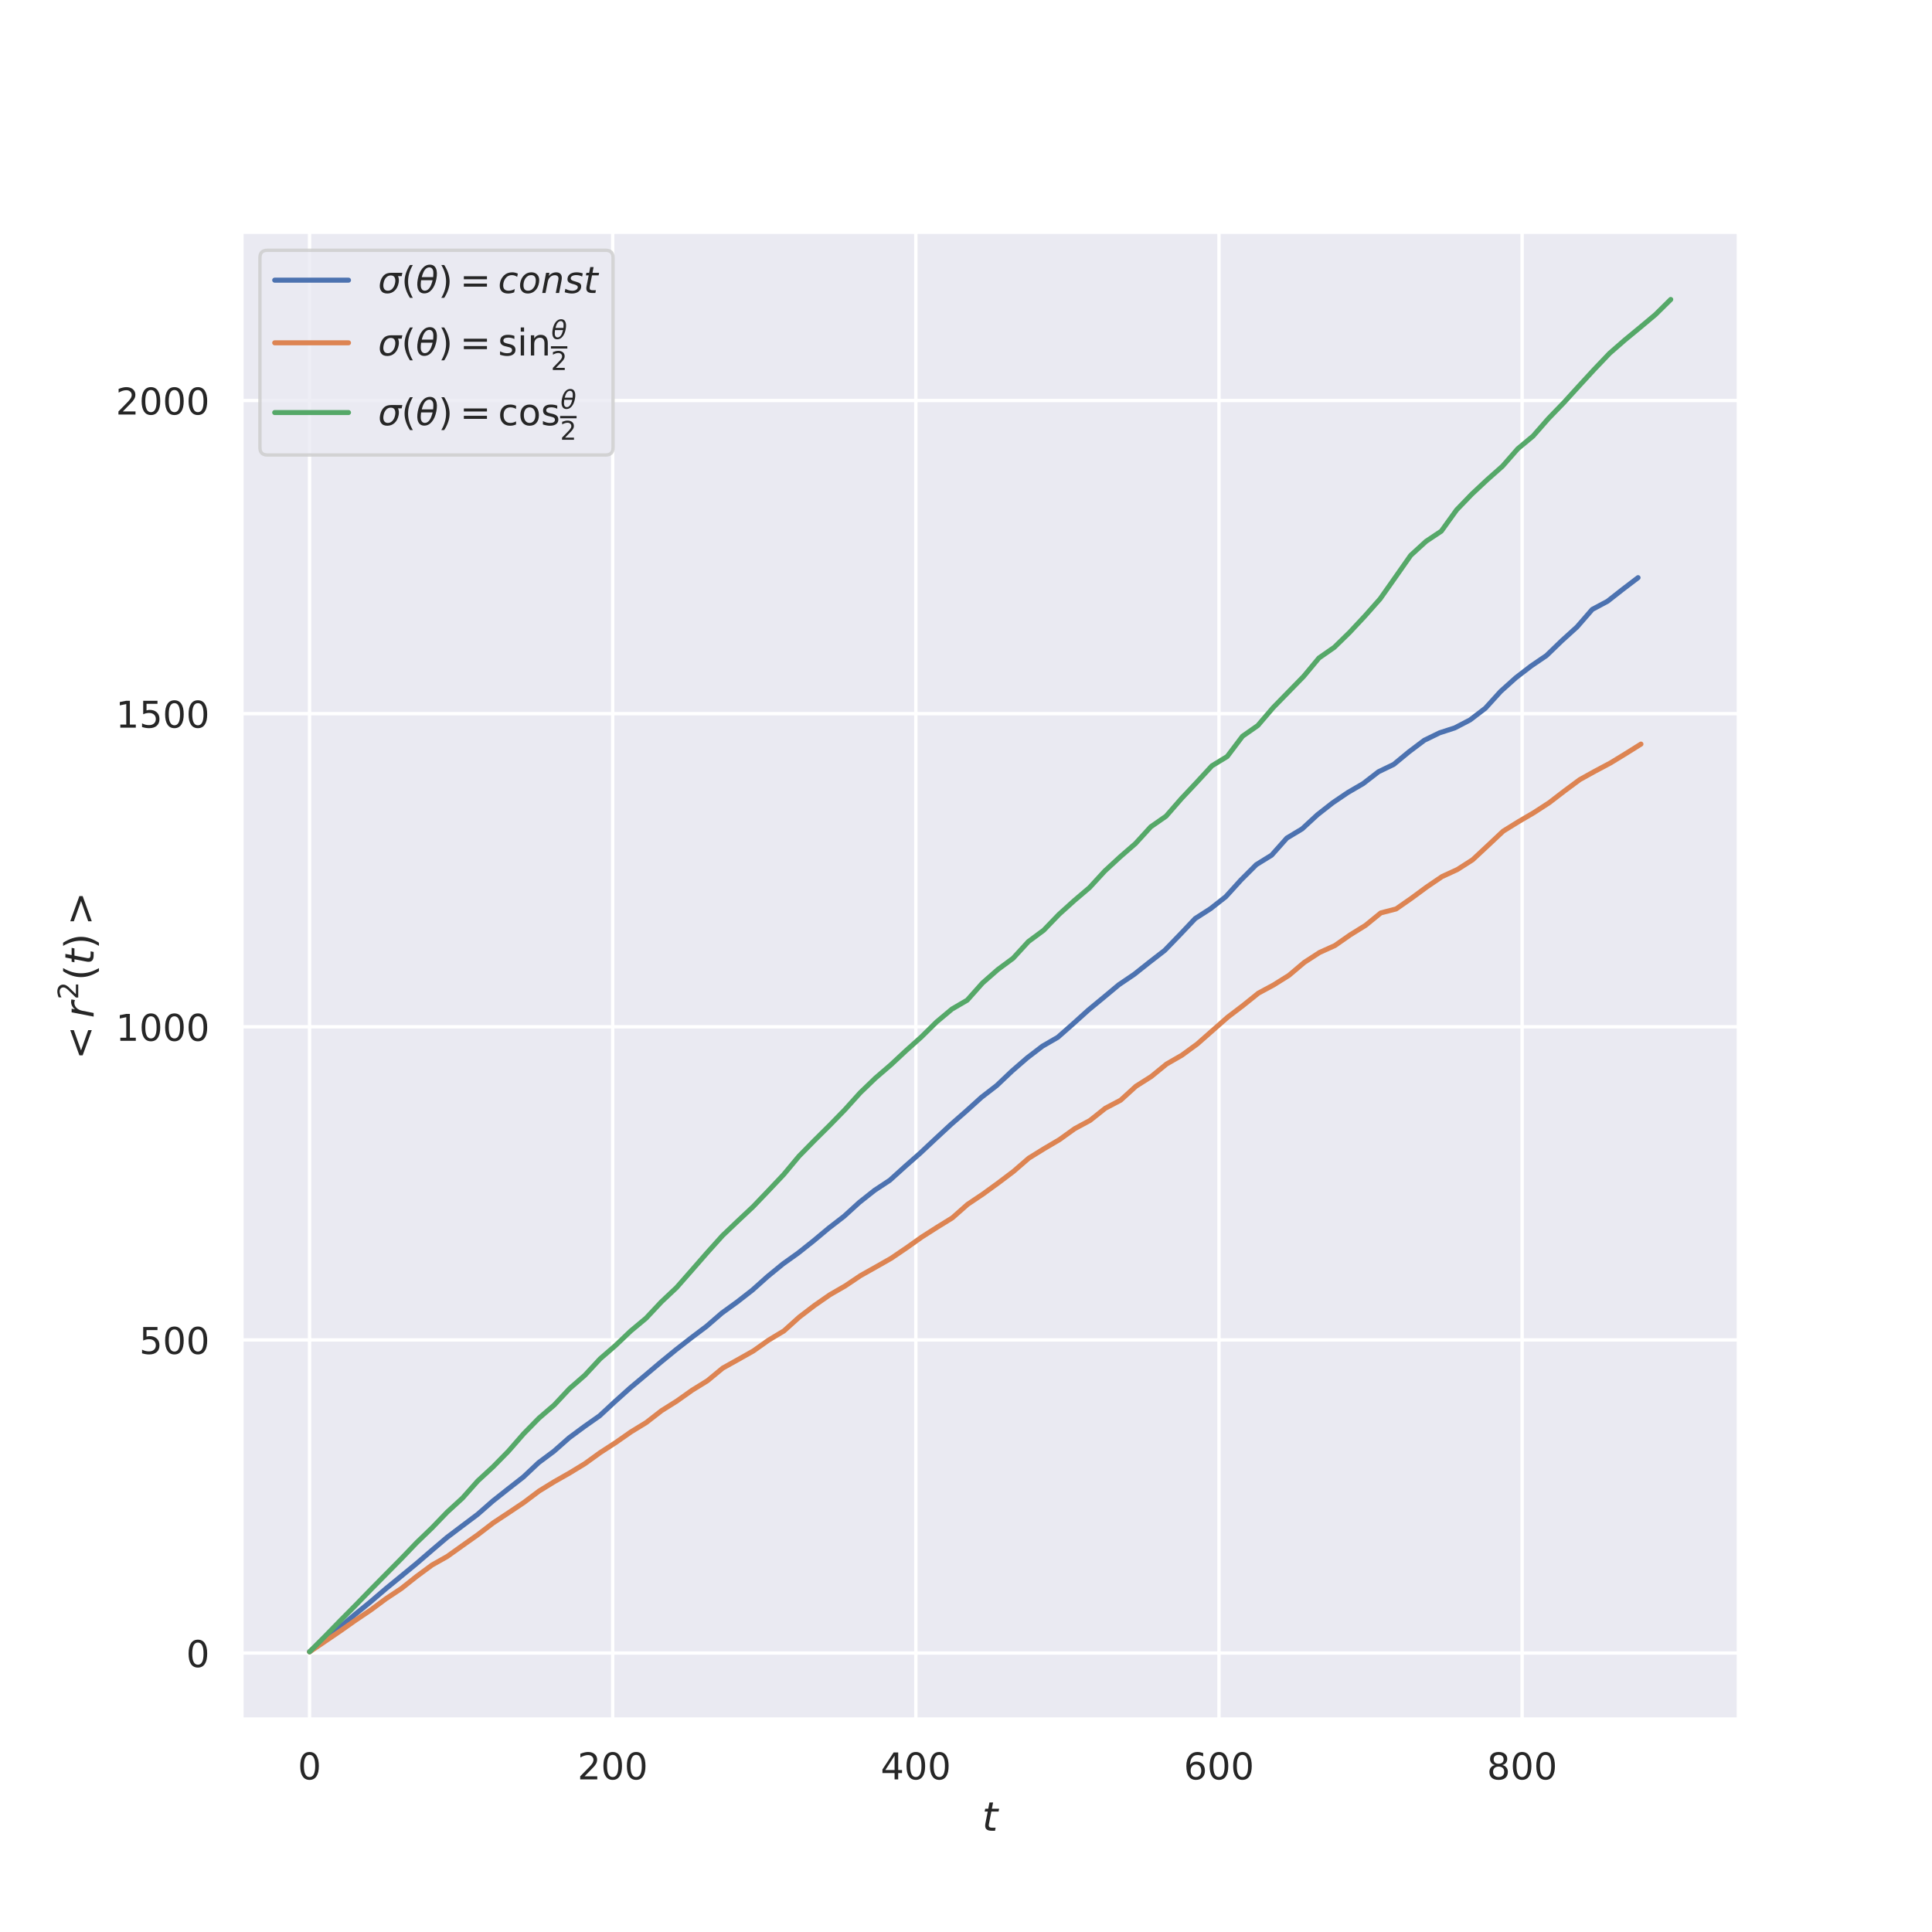 <?xml version="1.0" encoding="utf-8" standalone="no"?>
<!DOCTYPE svg PUBLIC "-//W3C//DTD SVG 1.1//EN"
  "http://www.w3.org/Graphics/SVG/1.1/DTD/svg11.dtd">
<!-- Created with matplotlib (https://matplotlib.org/) -->
<svg height="576pt" version="1.1" viewBox="0 0 576 576" width="576pt" xmlns="http://www.w3.org/2000/svg" xmlns:xlink="http://www.w3.org/1999/xlink">
 <defs>
  <style type="text/css">*{stroke-linecap:butt;stroke-linejoin:round;}</style>
 </defs>
 <g id="figure_1">
  <g id="patch_1">
   <path d="M 0 576 
L 576 576 
L 576 0 
L 0 0 
z
" style="fill:#ffffff;"/>
  </g>
  <g id="axes_1">
   <g id="patch_2">
    <path d="M 72 512.64 
L 518.4 512.64 
L 518.4 69.12 
L 72 69.12 
z
" style="fill:#eaeaf2;"/>
   </g>
   <g id="matplotlib.axis_1">
    <g id="xtick_1">
     <g id="line2d_1">
      <path clip-path="url(#pdb5a2d2c6c)" d="M 92.291 512.64 
L 92.291 69.12 
" style="fill:none;stroke:#ffffff;stroke-linecap:round;"/>
     </g>
     <g id="text_1">
      <!-- 0 -->
      <g style="fill:#262626;" transform="translate(88.792 530.498)scale(0.11 -0.11)">
       <defs>
        <path d="M 31.781 66.406 
Q 24.172 66.406 20.328 58.906 
Q 16.5 51.422 16.5 36.375 
Q 16.5 21.391 20.328 13.891 
Q 24.172 6.391 31.781 6.391 
Q 39.453 6.391 43.281 13.891 
Q 47.125 21.391 47.125 36.375 
Q 47.125 51.422 43.281 58.906 
Q 39.453 66.406 31.781 66.406 
z
M 31.781 74.219 
Q 44.047 74.219 50.516 64.516 
Q 56.984 54.828 56.984 36.375 
Q 56.984 17.969 50.516 8.266 
Q 44.047 -1.422 31.781 -1.422 
Q 19.531 -1.422 13.062 8.266 
Q 6.594 17.969 6.594 36.375 
Q 6.594 54.828 13.062 64.516 
Q 19.531 74.219 31.781 74.219 
z
" id="DejaVuSans-48"/>
       </defs>
       <use xlink:href="#DejaVuSans-48"/>
      </g>
     </g>
    </g>
    <g id="xtick_2">
     <g id="line2d_2">
      <path clip-path="url(#pdb5a2d2c6c)" d="M 182.668 512.64 
L 182.668 69.12 
" style="fill:none;stroke:#ffffff;stroke-linecap:round;"/>
     </g>
     <g id="text_2">
      <!-- 200 -->
      <g style="fill:#262626;" transform="translate(172.17 530.498)scale(0.11 -0.11)">
       <defs>
        <path d="M 19.188 8.297 
L 53.609 8.297 
L 53.609 0 
L 7.328 0 
L 7.328 8.297 
Q 12.938 14.109 22.625 23.891 
Q 32.328 33.688 34.812 36.531 
Q 39.547 41.844 41.422 45.531 
Q 43.312 49.219 43.312 52.781 
Q 43.312 58.594 39.234 62.25 
Q 35.156 65.922 28.609 65.922 
Q 23.969 65.922 18.812 64.312 
Q 13.672 62.703 7.812 59.422 
L 7.812 69.391 
Q 13.766 71.781 18.938 73 
Q 24.125 74.219 28.422 74.219 
Q 39.75 74.219 46.484 68.547 
Q 53.219 62.891 53.219 53.422 
Q 53.219 48.922 51.531 44.891 
Q 49.859 40.875 45.406 35.406 
Q 44.188 33.984 37.641 27.219 
Q 31.109 20.453 19.188 8.297 
z
" id="DejaVuSans-50"/>
       </defs>
       <use xlink:href="#DejaVuSans-50"/>
       <use x="63.623" xlink:href="#DejaVuSans-48"/>
       <use x="127.246" xlink:href="#DejaVuSans-48"/>
      </g>
     </g>
    </g>
    <g id="xtick_3">
     <g id="line2d_3">
      <path clip-path="url(#pdb5a2d2c6c)" d="M 273.045 512.64 
L 273.045 69.12 
" style="fill:none;stroke:#ffffff;stroke-linecap:round;"/>
     </g>
     <g id="text_3">
      <!-- 400 -->
      <g style="fill:#262626;" transform="translate(262.547 530.498)scale(0.11 -0.11)">
       <defs>
        <path d="M 37.797 64.312 
L 12.891 25.391 
L 37.797 25.391 
z
M 35.203 72.906 
L 47.609 72.906 
L 47.609 25.391 
L 58.016 25.391 
L 58.016 17.188 
L 47.609 17.188 
L 47.609 0 
L 37.797 0 
L 37.797 17.188 
L 4.891 17.188 
L 4.891 26.703 
z
" id="DejaVuSans-52"/>
       </defs>
       <use xlink:href="#DejaVuSans-52"/>
       <use x="63.623" xlink:href="#DejaVuSans-48"/>
       <use x="127.246" xlink:href="#DejaVuSans-48"/>
      </g>
     </g>
    </g>
    <g id="xtick_4">
     <g id="line2d_4">
      <path clip-path="url(#pdb5a2d2c6c)" d="M 363.423 512.64 
L 363.423 69.12 
" style="fill:none;stroke:#ffffff;stroke-linecap:round;"/>
     </g>
     <g id="text_4">
      <!-- 600 -->
      <g style="fill:#262626;" transform="translate(352.925 530.498)scale(0.11 -0.11)">
       <defs>
        <path d="M 33.016 40.375 
Q 26.375 40.375 22.484 35.828 
Q 18.609 31.297 18.609 23.391 
Q 18.609 15.531 22.484 10.953 
Q 26.375 6.391 33.016 6.391 
Q 39.656 6.391 43.531 10.953 
Q 47.406 15.531 47.406 23.391 
Q 47.406 31.297 43.531 35.828 
Q 39.656 40.375 33.016 40.375 
z
M 52.594 71.297 
L 52.594 62.312 
Q 48.875 64.062 45.094 64.984 
Q 41.312 65.922 37.594 65.922 
Q 27.828 65.922 22.672 59.328 
Q 17.531 52.734 16.797 39.406 
Q 19.672 43.656 24.016 45.922 
Q 28.375 48.188 33.594 48.188 
Q 44.578 48.188 50.953 41.516 
Q 57.328 34.859 57.328 23.391 
Q 57.328 12.156 50.688 5.359 
Q 44.047 -1.422 33.016 -1.422 
Q 20.359 -1.422 13.672 8.266 
Q 6.984 17.969 6.984 36.375 
Q 6.984 53.656 15.188 63.938 
Q 23.391 74.219 37.203 74.219 
Q 40.922 74.219 44.703 73.484 
Q 48.484 72.75 52.594 71.297 
z
" id="DejaVuSans-54"/>
       </defs>
       <use xlink:href="#DejaVuSans-54"/>
       <use x="63.623" xlink:href="#DejaVuSans-48"/>
       <use x="127.246" xlink:href="#DejaVuSans-48"/>
      </g>
     </g>
    </g>
    <g id="xtick_5">
     <g id="line2d_5">
      <path clip-path="url(#pdb5a2d2c6c)" d="M 453.8 512.64 
L 453.8 69.12 
" style="fill:none;stroke:#ffffff;stroke-linecap:round;"/>
     </g>
     <g id="text_5">
      <!-- 800 -->
      <g style="fill:#262626;" transform="translate(443.302 530.498)scale(0.11 -0.11)">
       <defs>
        <path d="M 31.781 34.625 
Q 24.75 34.625 20.719 30.859 
Q 16.703 27.094 16.703 20.516 
Q 16.703 13.922 20.719 10.156 
Q 24.75 6.391 31.781 6.391 
Q 38.812 6.391 42.859 10.172 
Q 46.922 13.969 46.922 20.516 
Q 46.922 27.094 42.891 30.859 
Q 38.875 34.625 31.781 34.625 
z
M 21.922 38.812 
Q 15.578 40.375 12.031 44.719 
Q 8.5 49.078 8.5 55.328 
Q 8.5 64.062 14.719 69.141 
Q 20.953 74.219 31.781 74.219 
Q 42.672 74.219 48.875 69.141 
Q 55.078 64.062 55.078 55.328 
Q 55.078 49.078 51.531 44.719 
Q 48 40.375 41.703 38.812 
Q 48.828 37.156 52.797 32.312 
Q 56.781 27.484 56.781 20.516 
Q 56.781 9.906 50.312 4.234 
Q 43.844 -1.422 31.781 -1.422 
Q 19.734 -1.422 13.25 4.234 
Q 6.781 9.906 6.781 20.516 
Q 6.781 27.484 10.781 32.312 
Q 14.797 37.156 21.922 38.812 
z
M 18.312 54.391 
Q 18.312 48.734 21.844 45.562 
Q 25.391 42.391 31.781 42.391 
Q 38.141 42.391 41.719 45.562 
Q 45.312 48.734 45.312 54.391 
Q 45.312 60.062 41.719 63.234 
Q 38.141 66.406 31.781 66.406 
Q 25.391 66.406 21.844 63.234 
Q 18.312 60.062 18.312 54.391 
z
" id="DejaVuSans-56"/>
       </defs>
       <use xlink:href="#DejaVuSans-56"/>
       <use x="63.623" xlink:href="#DejaVuSans-48"/>
       <use x="127.246" xlink:href="#DejaVuSans-48"/>
      </g>
     </g>
    </g>
    <g id="text_6">
     <!-- $t$ -->
     <g style="fill:#262626;" transform="translate(292.8 545.904)scale(0.12 -0.12)">
      <defs>
       <path d="M 42.281 54.688 
L 40.922 47.703 
L 23 47.703 
L 17.188 18.016 
Q 16.891 16.359 16.75 15.234 
Q 16.609 14.109 16.609 13.484 
Q 16.609 10.359 18.484 8.938 
Q 20.359 7.516 24.516 7.516 
L 33.594 7.516 
L 32.078 0 
L 23.484 0 
Q 15.484 0 11.547 3.125 
Q 7.625 6.25 7.625 12.594 
Q 7.625 13.719 7.766 15.062 
Q 7.906 16.406 8.203 18.016 
L 14.016 47.703 
L 6.391 47.703 
L 7.812 54.688 
L 15.281 54.688 
L 18.312 70.219 
L 27.297 70.219 
L 24.312 54.688 
z
" id="DejaVuSans-Oblique-116"/>
      </defs>
      <use transform="translate(0 0.781)" xlink:href="#DejaVuSans-Oblique-116"/>
     </g>
    </g>
   </g>
   <g id="matplotlib.axis_2">
    <g id="ytick_1">
     <g id="line2d_6">
      <path clip-path="url(#pdb5a2d2c6c)" d="M 72 492.831 
L 518.4 492.831 
" style="fill:none;stroke:#ffffff;stroke-linecap:round;"/>
     </g>
     <g id="text_7">
      <!-- 0 -->
      <g style="fill:#262626;" transform="translate(55.501 497.01)scale(0.11 -0.11)">
       <use xlink:href="#DejaVuSans-48"/>
      </g>
     </g>
    </g>
    <g id="ytick_2">
     <g id="line2d_7">
      <path clip-path="url(#pdb5a2d2c6c)" d="M 72 399.474 
L 518.4 399.474 
" style="fill:none;stroke:#ffffff;stroke-linecap:round;"/>
     </g>
     <g id="text_8">
      <!-- 500 -->
      <g style="fill:#262626;" transform="translate(41.504 403.653)scale(0.11 -0.11)">
       <defs>
        <path d="M 10.797 72.906 
L 49.516 72.906 
L 49.516 64.594 
L 19.828 64.594 
L 19.828 46.734 
Q 21.969 47.469 24.109 47.828 
Q 26.266 48.188 28.422 48.188 
Q 40.625 48.188 47.75 41.5 
Q 54.891 34.812 54.891 23.391 
Q 54.891 11.625 47.562 5.094 
Q 40.234 -1.422 26.906 -1.422 
Q 22.312 -1.422 17.547 -0.641 
Q 12.797 0.141 7.719 1.703 
L 7.719 11.625 
Q 12.109 9.234 16.797 8.062 
Q 21.484 6.891 26.703 6.891 
Q 35.156 6.891 40.078 11.328 
Q 45.016 15.766 45.016 23.391 
Q 45.016 31 40.078 35.438 
Q 35.156 39.891 26.703 39.891 
Q 22.75 39.891 18.812 39.016 
Q 14.891 38.141 10.797 36.281 
z
" id="DejaVuSans-53"/>
       </defs>
       <use xlink:href="#DejaVuSans-53"/>
       <use x="63.623" xlink:href="#DejaVuSans-48"/>
       <use x="127.246" xlink:href="#DejaVuSans-48"/>
      </g>
     </g>
    </g>
    <g id="ytick_3">
     <g id="line2d_8">
      <path clip-path="url(#pdb5a2d2c6c)" d="M 72 306.118 
L 518.4 306.118 
" style="fill:none;stroke:#ffffff;stroke-linecap:round;"/>
     </g>
     <g id="text_9">
      <!-- 1000 -->
      <g style="fill:#262626;" transform="translate(34.505 310.297)scale(0.11 -0.11)">
       <defs>
        <path d="M 12.406 8.297 
L 28.516 8.297 
L 28.516 63.922 
L 10.984 60.406 
L 10.984 69.391 
L 28.422 72.906 
L 38.281 72.906 
L 38.281 8.297 
L 54.391 8.297 
L 54.391 0 
L 12.406 0 
z
" id="DejaVuSans-49"/>
       </defs>
       <use xlink:href="#DejaVuSans-49"/>
       <use x="63.623" xlink:href="#DejaVuSans-48"/>
       <use x="127.246" xlink:href="#DejaVuSans-48"/>
       <use x="190.869" xlink:href="#DejaVuSans-48"/>
      </g>
     </g>
    </g>
    <g id="ytick_4">
     <g id="line2d_9">
      <path clip-path="url(#pdb5a2d2c6c)" d="M 72 212.761 
L 518.4 212.761 
" style="fill:none;stroke:#ffffff;stroke-linecap:round;"/>
     </g>
     <g id="text_10">
      <!-- 1500 -->
      <g style="fill:#262626;" transform="translate(34.505 216.94)scale(0.11 -0.11)">
       <use xlink:href="#DejaVuSans-49"/>
       <use x="63.623" xlink:href="#DejaVuSans-53"/>
       <use x="127.246" xlink:href="#DejaVuSans-48"/>
       <use x="190.869" xlink:href="#DejaVuSans-48"/>
      </g>
     </g>
    </g>
    <g id="ytick_5">
     <g id="line2d_10">
      <path clip-path="url(#pdb5a2d2c6c)" d="M 72 119.404 
L 518.4 119.404 
" style="fill:none;stroke:#ffffff;stroke-linecap:round;"/>
     </g>
     <g id="text_11">
      <!-- 2000 -->
      <g style="fill:#262626;" transform="translate(34.505 123.583)scale(0.11 -0.11)">
       <use xlink:href="#DejaVuSans-50"/>
       <use x="63.623" xlink:href="#DejaVuSans-48"/>
       <use x="127.246" xlink:href="#DejaVuSans-48"/>
       <use x="190.869" xlink:href="#DejaVuSans-48"/>
      </g>
     </g>
    </g>
    <g id="text_12">
     <!-- $&lt;r^2(t)&gt;$ -->
     <g style="fill:#262626;" transform="translate(28.009 318.24)rotate(-90)scale(0.12 -0.12)">
      <defs>
       <path d="M 73.188 49.219 
L 22.797 31.297 
L 73.188 13.484 
L 73.188 4.594 
L 10.594 27.297 
L 10.594 35.406 
L 73.188 58.109 
z
" id="DejaVuSans-60"/>
       <path d="M 44.578 46.391 
Q 43.219 47.125 41.453 47.516 
Q 39.703 47.906 37.703 47.906 
Q 30.516 47.906 25.141 42.453 
Q 19.781 37.016 18.016 27.875 
L 12.5 0 
L 3.516 0 
L 14.203 54.688 
L 23.188 54.688 
L 21.484 46.188 
Q 25.047 50.922 30 53.453 
Q 34.969 56 40.578 56 
Q 42.047 56 43.453 55.828 
Q 44.875 55.672 46.297 55.281 
z
" id="DejaVuSans-Oblique-114"/>
       <path d="M 31 75.875 
Q 24.469 64.656 21.281 53.656 
Q 18.109 42.672 18.109 31.391 
Q 18.109 20.125 21.312 9.062 
Q 24.516 -2 31 -13.188 
L 23.188 -13.188 
Q 15.875 -1.703 12.234 9.375 
Q 8.594 20.453 8.594 31.391 
Q 8.594 42.281 12.203 53.312 
Q 15.828 64.359 23.188 75.875 
z
" id="DejaVuSans-40"/>
       <path d="M 8.016 75.875 
L 15.828 75.875 
Q 23.141 64.359 26.781 53.312 
Q 30.422 42.281 30.422 31.391 
Q 30.422 20.453 26.781 9.375 
Q 23.141 -1.703 15.828 -13.188 
L 8.016 -13.188 
Q 14.5 -2 17.703 9.062 
Q 20.906 20.125 20.906 31.391 
Q 20.906 42.672 17.703 53.656 
Q 14.5 64.656 8.016 75.875 
z
" id="DejaVuSans-41"/>
       <path d="M 10.594 49.219 
L 10.594 58.109 
L 73.188 35.406 
L 73.188 27.297 
L 10.594 4.594 
L 10.594 13.484 
L 60.891 31.297 
z
" id="DejaVuSans-62"/>
      </defs>
      <use transform="translate(19.482 0.766)" xlink:href="#DejaVuSans-60"/>
      <use transform="translate(122.754 0.766)" xlink:href="#DejaVuSans-Oblique-114"/>
      <use transform="translate(168.517 39.047)scale(0.7)" xlink:href="#DejaVuSans-50"/>
      <use transform="translate(215.788 0.766)" xlink:href="#DejaVuSans-40"/>
      <use transform="translate(254.801 0.766)" xlink:href="#DejaVuSans-Oblique-116"/>
      <use transform="translate(294.01 0.766)" xlink:href="#DejaVuSans-41"/>
      <use transform="translate(352.506 0.766)" xlink:href="#DejaVuSans-62"/>
     </g>
    </g>
   </g>
   <g id="line2d_11">
    <path clip-path="url(#pdb5a2d2c6c)" d="M 92.291 492.422 
L 96.844 488.682 
L 101.396 485.065 
L 105.949 481.242 
L 110.501 477.531 
L 115.054 473.635 
L 119.606 469.913 
L 124.159 466.164 
L 128.712 462.236 
L 133.264 458.362 
L 137.817 454.921 
L 142.369 451.502 
L 146.922 447.512 
L 151.475 443.907 
L 156.027 440.354 
L 160.58 436.068 
L 165.132 432.675 
L 169.685 428.653 
L 174.238 425.289 
L 178.79 422.082 
L 183.343 417.861 
L 187.895 413.775 
L 192.448 409.962 
L 197.001 406.111 
L 201.553 402.386 
L 206.106 398.838 
L 210.658 395.409 
L 215.211 391.465 
L 219.764 388.167 
L 224.316 384.621 
L 228.869 380.55 
L 233.421 376.821 
L 237.974 373.567 
L 242.526 369.952 
L 247.079 366.149 
L 251.632 362.636 
L 256.184 358.486 
L 260.737 354.879 
L 265.289 351.874 
L 269.842 347.755 
L 274.395 343.745 
L 278.947 339.471 
L 283.5 335.256 
L 288.052 331.27 
L 292.605 327.152 
L 297.158 323.631 
L 301.71 319.319 
L 306.263 315.367 
L 310.815 311.89 
L 315.368 309.256 
L 319.921 305.241 
L 324.473 301.136 
L 329.026 297.377 
L 333.578 293.578 
L 338.131 290.494 
L 342.684 286.883 
L 347.236 283.351 
L 351.789 278.651 
L 356.341 273.846 
L 360.894 270.917 
L 365.447 267.341 
L 369.999 262.328 
L 374.552 257.782 
L 379.104 254.967 
L 383.657 249.86 
L 388.209 247.12 
L 392.762 242.914 
L 397.315 239.348 
L 401.867 236.263 
L 406.42 233.612 
L 410.972 230.093 
L 415.525 227.894 
L 420.078 224.136 
L 424.63 220.705 
L 429.183 218.484 
L 433.735 217.005 
L 438.288 214.631 
L 442.841 211.148 
L 447.393 206.133 
L 451.946 202.046 
L 456.498 198.546 
L 461.051 195.447 
L 465.604 191.051 
L 470.156 186.922 
L 474.709 181.691 
L 479.261 179.261 
L 483.814 175.687 
L 488.367 172.22 
" style="fill:none;stroke:#4c72b0;stroke-linecap:round;stroke-width:1.5;"/>
   </g>
   <g id="line2d_12">
    <path clip-path="url(#pdb5a2d2c6c)" d="M 92.291 492.48 
L 96.853 489.388 
L 101.416 486.281 
L 105.978 483.065 
L 110.541 479.99 
L 115.103 476.614 
L 119.666 473.585 
L 124.228 469.969 
L 128.791 466.599 
L 133.353 464.025 
L 137.916 460.765 
L 142.478 457.535 
L 147.041 454.031 
L 151.603 451.016 
L 156.166 447.96 
L 160.728 444.526 
L 165.291 441.721 
L 169.853 439.13 
L 174.416 436.343 
L 178.978 433.051 
L 183.541 430.095 
L 188.104 426.906 
L 192.666 424.115 
L 197.229 420.572 
L 201.791 417.702 
L 206.354 414.47 
L 210.916 411.649 
L 215.479 407.883 
L 220.041 405.336 
L 224.604 402.763 
L 229.166 399.528 
L 233.729 396.783 
L 238.291 392.67 
L 242.854 389.183 
L 247.416 386.012 
L 251.979 383.381 
L 256.541 380.314 
L 261.104 377.751 
L 265.666 375.156 
L 270.229 372.059 
L 274.791 368.824 
L 279.354 365.91 
L 283.916 363.092 
L 288.479 359.061 
L 293.041 355.999 
L 297.604 352.686 
L 302.166 349.238 
L 306.729 345.283 
L 311.291 342.462 
L 315.854 339.77 
L 320.416 336.496 
L 324.979 334.038 
L 329.541 330.406 
L 334.104 328.002 
L 338.666 323.849 
L 343.229 320.952 
L 347.791 317.228 
L 352.354 314.602 
L 356.916 311.272 
L 361.479 307.255 
L 366.041 303.24 
L 370.604 299.77 
L 375.166 296.1 
L 379.729 293.638 
L 384.291 290.778 
L 388.854 286.924 
L 393.416 283.965 
L 397.979 281.904 
L 402.541 278.717 
L 407.104 275.889 
L 411.666 272.173 
L 416.229 270.989 
L 420.791 267.809 
L 425.354 264.445 
L 429.916 261.347 
L 434.479 259.244 
L 439.041 256.33 
L 443.604 252.071 
L 448.166 247.787 
L 452.729 244.963 
L 457.291 242.286 
L 461.854 239.326 
L 466.416 235.821 
L 470.979 232.438 
L 475.541 229.906 
L 480.104 227.484 
L 484.666 224.696 
L 489.229 221.841 
" style="fill:none;stroke:#dd8452;stroke-linecap:round;stroke-width:1.5;"/>
   </g>
   <g id="line2d_13">
    <path clip-path="url(#pdb5a2d2c6c)" d="M 92.291 492.457 
L 96.851 487.898 
L 101.41 483.222 
L 105.97 478.622 
L 110.53 473.919 
L 115.09 469.294 
L 119.649 464.687 
L 124.209 459.926 
L 128.769 455.535 
L 133.329 450.801 
L 137.888 446.628 
L 142.448 441.507 
L 147.008 437.305 
L 151.568 432.66 
L 156.127 427.445 
L 160.687 422.796 
L 165.247 418.875 
L 169.807 413.99 
L 174.366 410.011 
L 178.926 405.1 
L 183.486 401.153 
L 188.046 396.81 
L 192.606 393.007 
L 197.165 388.147 
L 201.725 383.849 
L 206.285 378.663 
L 210.845 373.45 
L 215.404 368.385 
L 219.964 364.035 
L 224.524 359.753 
L 229.084 354.988 
L 233.643 350.169 
L 238.203 344.705 
L 242.763 340.052 
L 247.323 335.527 
L 251.882 330.851 
L 256.442 325.796 
L 261.002 321.407 
L 265.562 317.485 
L 270.121 313.237 
L 274.681 309.158 
L 279.241 304.664 
L 283.801 300.849 
L 288.36 298.187 
L 292.92 293.069 
L 297.48 289.067 
L 302.04 285.686 
L 306.599 280.721 
L 311.159 277.341 
L 315.719 272.609 
L 320.279 268.491 
L 324.838 264.616 
L 329.398 259.661 
L 333.958 255.458 
L 338.518 251.498 
L 343.077 246.512 
L 347.637 243.337 
L 352.197 238.113 
L 356.757 233.261 
L 361.316 228.321 
L 365.876 225.54 
L 370.436 219.502 
L 374.996 216.31 
L 379.555 210.983 
L 384.115 206.31 
L 388.675 201.639 
L 393.235 196.165 
L 397.794 192.996 
L 402.354 188.549 
L 406.914 183.672 
L 411.474 178.53 
L 416.034 172.062 
L 420.593 165.564 
L 425.153 161.394 
L 429.713 158.347 
L 434.273 152.009 
L 438.832 147.286 
L 443.392 143.022 
L 447.952 138.988 
L 452.512 133.789 
L 457.071 129.997 
L 461.631 124.796 
L 466.191 120.084 
L 470.751 115.076 
L 475.31 110.123 
L 479.87 105.34 
L 484.43 101.359 
L 488.99 97.601 
L 493.549 93.784 
L 498.109 89.28 
" style="fill:none;stroke:#55a868;stroke-linecap:round;stroke-width:1.5;"/>
   </g>
   <g id="patch_3">
    <path d="M 72 512.64 
L 72 69.12 
" style="fill:none;stroke:#ffffff;stroke-linecap:square;stroke-linejoin:miter;stroke-width:1.25;"/>
   </g>
   <g id="patch_4">
    <path d="M 518.4 512.64 
L 518.4 69.12 
" style="fill:none;stroke:#ffffff;stroke-linecap:square;stroke-linejoin:miter;stroke-width:1.25;"/>
   </g>
   <g id="patch_5">
    <path d="M 72 512.64 
L 518.4 512.64 
" style="fill:none;stroke:#ffffff;stroke-linecap:square;stroke-linejoin:miter;stroke-width:1.25;"/>
   </g>
   <g id="patch_6">
    <path d="M 72 69.12 
L 518.4 69.12 
" style="fill:none;stroke:#ffffff;stroke-linecap:square;stroke-linejoin:miter;stroke-width:1.25;"/>
   </g>
   <g id="legend_1">
    <g id="patch_7">
     <path d="M 79.7 135.646 
L 180.57 135.646 
Q 182.77 135.646 182.77 133.446 
L 182.77 76.82 
Q 182.77 74.62 180.57 74.62 
L 79.7 74.62 
Q 77.5 74.62 77.5 76.82 
L 77.5 133.446 
Q 77.5 135.646 79.7 135.646 
z
" style="fill:#eaeaf2;opacity:0.8;stroke:#cccccc;stroke-linejoin:miter;"/>
    </g>
    <g id="line2d_14">
     <path d="M 81.9 83.528 
L 103.9 83.528 
" style="fill:none;stroke:#4c72b0;stroke-linecap:round;stroke-width:1.5;"/>
    </g>
    <g id="line2d_15"/>
    <g id="text_13">
     <!-- $\sigma(\theta) = const$ -->
     <g style="fill:#262626;" transform="translate(112.7 87.378)scale(0.11 -0.11)">
      <defs>
       <path d="M 34.672 47.562 
Q 27.25 47.562 22.219 42.188 
Q 16.891 36.578 15.141 27.297 
Q 13.188 17.484 16.312 11.812 
Q 19.391 6.203 26.656 6.203 
Q 33.844 6.203 39.109 11.859 
Q 44.438 17.531 46.344 27.297 
Q 48.047 36.234 45.016 42.188 
Q 42.188 47.562 34.672 47.562 
z
M 36.078 54.734 
L 65.922 54.688 
L 64.156 45.703 
L 54.109 45.703 
Q 57.906 38.094 55.859 27.297 
Q 53.219 13.875 45.062 6.25 
Q 36.859 -1.422 25.141 -1.422 
Q 13.375 -1.422 8.203 6.25 
Q 3.031 13.875 5.672 27.297 
Q 8.25 40.766 16.406 48.391 
Q 23.188 54.734 36.078 54.734 
z
" id="DejaVuSans-Oblique-963"/>
       <path d="M 45.516 34.672 
L 14.453 34.672 
Q 12.359 20.062 14.5 13.875 
Q 17.188 6.25 24.469 6.25 
Q 31.781 6.25 37.359 13.922 
Q 42.234 20.656 45.516 34.672 
z
M 47.016 42.969 
Q 48.344 56.844 46.625 61.719 
Q 43.953 69.438 36.766 69.438 
Q 29.297 69.438 23.828 61.812 
Q 19.531 55.672 16.156 42.969 
z
M 38.188 76.766 
Q 49.906 76.766 54.594 66.406 
Q 59.281 56.109 55.719 37.844 
Q 52.203 19.625 43.453 9.281 
Q 34.766 -1.125 23.047 -1.125 
Q 11.281 -1.125 6.641 9.281 
Q 2 19.625 5.516 37.844 
Q 9.078 56.109 17.719 66.406 
Q 26.422 76.766 38.188 76.766 
z
" id="DejaVuSans-Oblique-952"/>
       <path d="M 10.594 45.406 
L 73.188 45.406 
L 73.188 37.203 
L 10.594 37.203 
z
M 10.594 25.484 
L 73.188 25.484 
L 73.188 17.188 
L 10.594 17.188 
z
" id="DejaVuSans-61"/>
       <path d="M 53.609 52.594 
L 51.812 43.703 
Q 48.578 46.047 44.938 47.219 
Q 41.312 48.391 37.406 48.391 
Q 33.109 48.391 29.219 46.875 
Q 25.344 45.359 22.703 42.578 
Q 18.5 38.328 16.203 32.609 
Q 13.922 26.906 13.922 20.797 
Q 13.922 13.422 17.609 9.812 
Q 21.297 6.203 28.812 6.203 
Q 32.516 6.203 36.688 7.328 
Q 40.875 8.453 45.406 10.688 
L 43.703 1.812 
Q 39.797 0.203 35.672 -0.609 
Q 31.547 -1.422 27.203 -1.422 
Q 16.312 -1.422 10.453 4.016 
Q 4.594 9.469 4.594 19.578 
Q 4.594 28.078 7.641 35.234 
Q 10.688 42.391 16.703 48.094 
Q 20.797 52 26.312 54 
Q 31.844 56 38.375 56 
Q 42.188 56 45.938 55.141 
Q 49.703 54.297 53.609 52.594 
z
" id="DejaVuSans-Oblique-99"/>
       <path d="M 25.391 -1.422 
Q 15.766 -1.422 10.172 4.516 
Q 4.594 10.453 4.594 20.703 
Q 4.594 26.656 6.516 32.828 
Q 8.453 39.016 11.531 43.219 
Q 16.359 49.75 22.312 52.875 
Q 28.266 56 35.797 56 
Q 45.125 56 50.859 50.188 
Q 56.594 44.391 56.594 35.016 
Q 56.594 28.516 54.688 22.062 
Q 52.781 15.625 49.703 11.375 
Q 44.922 4.828 38.969 1.703 
Q 33.016 -1.422 25.391 -1.422 
z
M 13.922 21 
Q 13.922 13.578 17.016 9.891 
Q 20.125 6.203 26.422 6.203 
Q 35.453 6.203 41.375 14.078 
Q 47.312 21.969 47.312 34.078 
Q 47.312 41.156 44.141 44.766 
Q 40.969 48.391 34.812 48.391 
Q 29.734 48.391 25.781 46.016 
Q 21.828 43.656 18.703 38.812 
Q 16.406 35.203 15.156 30.562 
Q 13.922 25.922 13.922 21 
z
" id="DejaVuSans-Oblique-111"/>
       <path d="M 55.719 33.016 
L 49.312 0 
L 40.281 0 
L 46.688 32.672 
Q 47.125 34.969 47.359 36.719 
Q 47.609 38.484 47.609 39.5 
Q 47.609 43.609 45.016 45.891 
Q 42.438 48.188 37.797 48.188 
Q 30.562 48.188 25.344 43.375 
Q 20.125 38.578 18.5 30.328 
L 12.5 0 
L 3.516 0 
L 14.109 54.688 
L 23.094 54.688 
L 21.297 46.094 
Q 25.047 50.828 30.312 53.406 
Q 35.594 56 41.406 56 
Q 48.641 56 52.609 52.094 
Q 56.594 48.188 56.594 41.109 
Q 56.594 39.359 56.375 37.359 
Q 56.156 35.359 55.719 33.016 
z
" id="DejaVuSans-Oblique-110"/>
       <path d="M 50 53.078 
L 48.297 44.578 
Q 44.734 46.531 40.766 47.5 
Q 36.812 48.484 32.625 48.484 
Q 25.531 48.484 21.453 46.062 
Q 17.391 43.656 17.391 39.5 
Q 17.391 34.672 26.859 32.078 
Q 27.594 31.891 27.938 31.781 
L 30.812 30.906 
Q 39.797 28.422 42.797 25.688 
Q 45.797 22.953 45.797 18.219 
Q 45.797 9.516 38.891 4.047 
Q 31.984 -1.422 20.797 -1.422 
Q 16.453 -1.422 11.672 -0.578 
Q 6.891 0.25 1.125 2 
L 2.875 11.281 
Q 7.812 8.734 12.594 7.422 
Q 17.391 6.109 21.781 6.109 
Q 28.375 6.109 32.5 8.938 
Q 36.625 11.766 36.625 16.109 
Q 36.625 20.797 25.781 23.688 
L 24.859 23.922 
L 21.781 24.703 
Q 14.938 26.516 11.766 29.469 
Q 8.594 32.422 8.594 37.016 
Q 8.594 45.75 15.156 50.875 
Q 21.734 56 33.016 56 
Q 37.453 56 41.672 55.266 
Q 45.906 54.547 50 53.078 
z
" id="DejaVuSans-Oblique-115"/>
      </defs>
      <use transform="translate(0 0.234)" xlink:href="#DejaVuSans-Oblique-963"/>
      <use transform="translate(63.379 0.234)" xlink:href="#DejaVuSans-40"/>
      <use transform="translate(102.393 0.234)" xlink:href="#DejaVuSans-Oblique-952"/>
      <use transform="translate(163.574 0.234)" xlink:href="#DejaVuSans-41"/>
      <use transform="translate(222.07 0.234)" xlink:href="#DejaVuSans-61"/>
      <use transform="translate(325.342 0.234)" xlink:href="#DejaVuSans-Oblique-99"/>
      <use transform="translate(380.322 0.234)" xlink:href="#DejaVuSans-Oblique-111"/>
      <use transform="translate(441.504 0.234)" xlink:href="#DejaVuSans-Oblique-110"/>
      <use transform="translate(504.883 0.234)" xlink:href="#DejaVuSans-Oblique-115"/>
      <use transform="translate(556.982 0.234)" xlink:href="#DejaVuSans-Oblique-116"/>
     </g>
    </g>
    <g id="line2d_16">
     <path d="M 81.9 102.206 
L 103.9 102.206 
" style="fill:none;stroke:#dd8452;stroke-linecap:round;stroke-width:1.5;"/>
    </g>
    <g id="line2d_17"/>
    <g id="text_14">
     <!-- $\sigma(\theta)=\sin\frac{\theta}{2}$ -->
     <g style="fill:#262626;" transform="translate(112.7 106.056)scale(0.11 -0.11)">
      <defs>
       <path d="M 44.281 53.078 
L 44.281 44.578 
Q 40.484 46.531 36.375 47.5 
Q 32.281 48.484 27.875 48.484 
Q 21.188 48.484 17.844 46.438 
Q 14.5 44.391 14.5 40.281 
Q 14.5 37.156 16.891 35.375 
Q 19.281 33.594 26.516 31.984 
L 29.594 31.297 
Q 39.156 29.25 43.188 25.516 
Q 47.219 21.781 47.219 15.094 
Q 47.219 7.469 41.188 3.016 
Q 35.156 -1.422 24.609 -1.422 
Q 20.219 -1.422 15.453 -0.562 
Q 10.688 0.297 5.422 2 
L 5.422 11.281 
Q 10.406 8.688 15.234 7.391 
Q 20.062 6.109 24.812 6.109 
Q 31.156 6.109 34.562 8.281 
Q 37.984 10.453 37.984 14.406 
Q 37.984 18.062 35.516 20.016 
Q 33.062 21.969 24.703 23.781 
L 21.578 24.516 
Q 13.234 26.266 9.516 29.906 
Q 5.812 33.547 5.812 39.891 
Q 5.812 47.609 11.281 51.797 
Q 16.75 56 26.812 56 
Q 31.781 56 36.172 55.266 
Q 40.578 54.547 44.281 53.078 
z
" id="DejaVuSans-115"/>
       <path d="M 9.422 54.688 
L 18.406 54.688 
L 18.406 0 
L 9.422 0 
z
M 9.422 75.984 
L 18.406 75.984 
L 18.406 64.594 
L 9.422 64.594 
z
" id="DejaVuSans-105"/>
       <path d="M 54.891 33.016 
L 54.891 0 
L 45.906 0 
L 45.906 32.719 
Q 45.906 40.484 42.875 44.328 
Q 39.844 48.188 33.797 48.188 
Q 26.516 48.188 22.312 43.547 
Q 18.109 38.922 18.109 30.906 
L 18.109 0 
L 9.078 0 
L 9.078 54.688 
L 18.109 54.688 
L 18.109 46.188 
Q 21.344 51.125 25.703 53.562 
Q 30.078 56 35.797 56 
Q 45.219 56 50.047 50.172 
Q 54.891 44.344 54.891 33.016 
z
" id="DejaVuSans-110"/>
      </defs>
      <use transform="translate(0 0.68)" xlink:href="#DejaVuSans-Oblique-963"/>
      <use transform="translate(63.379 0.68)" xlink:href="#DejaVuSans-40"/>
      <use transform="translate(102.393 0.68)" xlink:href="#DejaVuSans-Oblique-952"/>
      <use transform="translate(163.574 0.68)" xlink:href="#DejaVuSans-41"/>
      <use transform="translate(222.07 0.68)" xlink:href="#DejaVuSans-61"/>
      <use transform="translate(325.342 0.68)" xlink:href="#DejaVuSans-115"/>
      <use transform="translate(377.441 0.68)" xlink:href="#DejaVuSans-105"/>
      <use transform="translate(405.225 0.68)" xlink:href="#DejaVuSans-110"/>
      <use transform="translate(469.604 45.264)scale(0.7)" xlink:href="#DejaVuSans-Oblique-952"/>
      <use transform="translate(468.604 -38.727)scale(0.7)" xlink:href="#DejaVuSans-50"/>
      <path d="M 468.604 19.477 
L 468.604 25.727 
L 513.14 25.727 
L 513.14 19.477 
L 468.604 19.477 
z
"/>
     </g>
    </g>
    <g id="line2d_18">
     <path d="M 81.9 122.996 
L 103.9 122.996 
" style="fill:none;stroke:#55a868;stroke-linecap:round;stroke-width:1.5;"/>
    </g>
    <g id="line2d_19"/>
    <g id="text_15">
     <!-- $\sigma(\theta)=\cos\frac{\theta}{2}$ -->
     <g style="fill:#262626;" transform="translate(112.7 126.846)scale(0.11 -0.11)">
      <defs>
       <path d="M 48.781 52.594 
L 48.781 44.188 
Q 44.969 46.297 41.141 47.344 
Q 37.312 48.391 33.406 48.391 
Q 24.656 48.391 19.812 42.844 
Q 14.984 37.312 14.984 27.297 
Q 14.984 17.281 19.812 11.734 
Q 24.656 6.203 33.406 6.203 
Q 37.312 6.203 41.141 7.25 
Q 44.969 8.297 48.781 10.406 
L 48.781 2.094 
Q 45.016 0.344 40.984 -0.531 
Q 36.969 -1.422 32.422 -1.422 
Q 20.062 -1.422 12.781 6.344 
Q 5.516 14.109 5.516 27.297 
Q 5.516 40.672 12.859 48.328 
Q 20.219 56 33.016 56 
Q 37.156 56 41.109 55.141 
Q 45.062 54.297 48.781 52.594 
z
" id="DejaVuSans-99"/>
       <path d="M 30.609 48.391 
Q 23.391 48.391 19.188 42.75 
Q 14.984 37.109 14.984 27.297 
Q 14.984 17.484 19.156 11.844 
Q 23.344 6.203 30.609 6.203 
Q 37.797 6.203 41.984 11.859 
Q 46.188 17.531 46.188 27.297 
Q 46.188 37.016 41.984 42.703 
Q 37.797 48.391 30.609 48.391 
z
M 30.609 56 
Q 42.328 56 49.016 48.375 
Q 55.719 40.766 55.719 27.297 
Q 55.719 13.875 49.016 6.219 
Q 42.328 -1.422 30.609 -1.422 
Q 18.844 -1.422 12.172 6.219 
Q 5.516 13.875 5.516 27.297 
Q 5.516 40.766 12.172 48.375 
Q 18.844 56 30.609 56 
z
" id="DejaVuSans-111"/>
      </defs>
      <use transform="translate(0 0.68)" xlink:href="#DejaVuSans-Oblique-963"/>
      <use transform="translate(63.379 0.68)" xlink:href="#DejaVuSans-40"/>
      <use transform="translate(102.393 0.68)" xlink:href="#DejaVuSans-Oblique-952"/>
      <use transform="translate(163.574 0.68)" xlink:href="#DejaVuSans-41"/>
      <use transform="translate(222.07 0.68)" xlink:href="#DejaVuSans-61"/>
      <use transform="translate(325.342 0.68)" xlink:href="#DejaVuSans-99"/>
      <use transform="translate(380.322 0.68)" xlink:href="#DejaVuSans-111"/>
      <use transform="translate(441.504 0.68)" xlink:href="#DejaVuSans-115"/>
      <use transform="translate(494.604 45.264)scale(0.7)" xlink:href="#DejaVuSans-Oblique-952"/>
      <use transform="translate(493.604 -38.727)scale(0.7)" xlink:href="#DejaVuSans-50"/>
      <path d="M 493.604 19.477 
L 493.604 25.727 
L 538.14 25.727 
L 538.14 19.477 
L 493.604 19.477 
z
"/>
     </g>
    </g>
   </g>
  </g>
 </g>
 <defs>
  <clipPath id="pdb5a2d2c6c">
   <rect height="443.52" width="446.4" x="72" y="69.12"/>
  </clipPath>
 </defs>
</svg>

